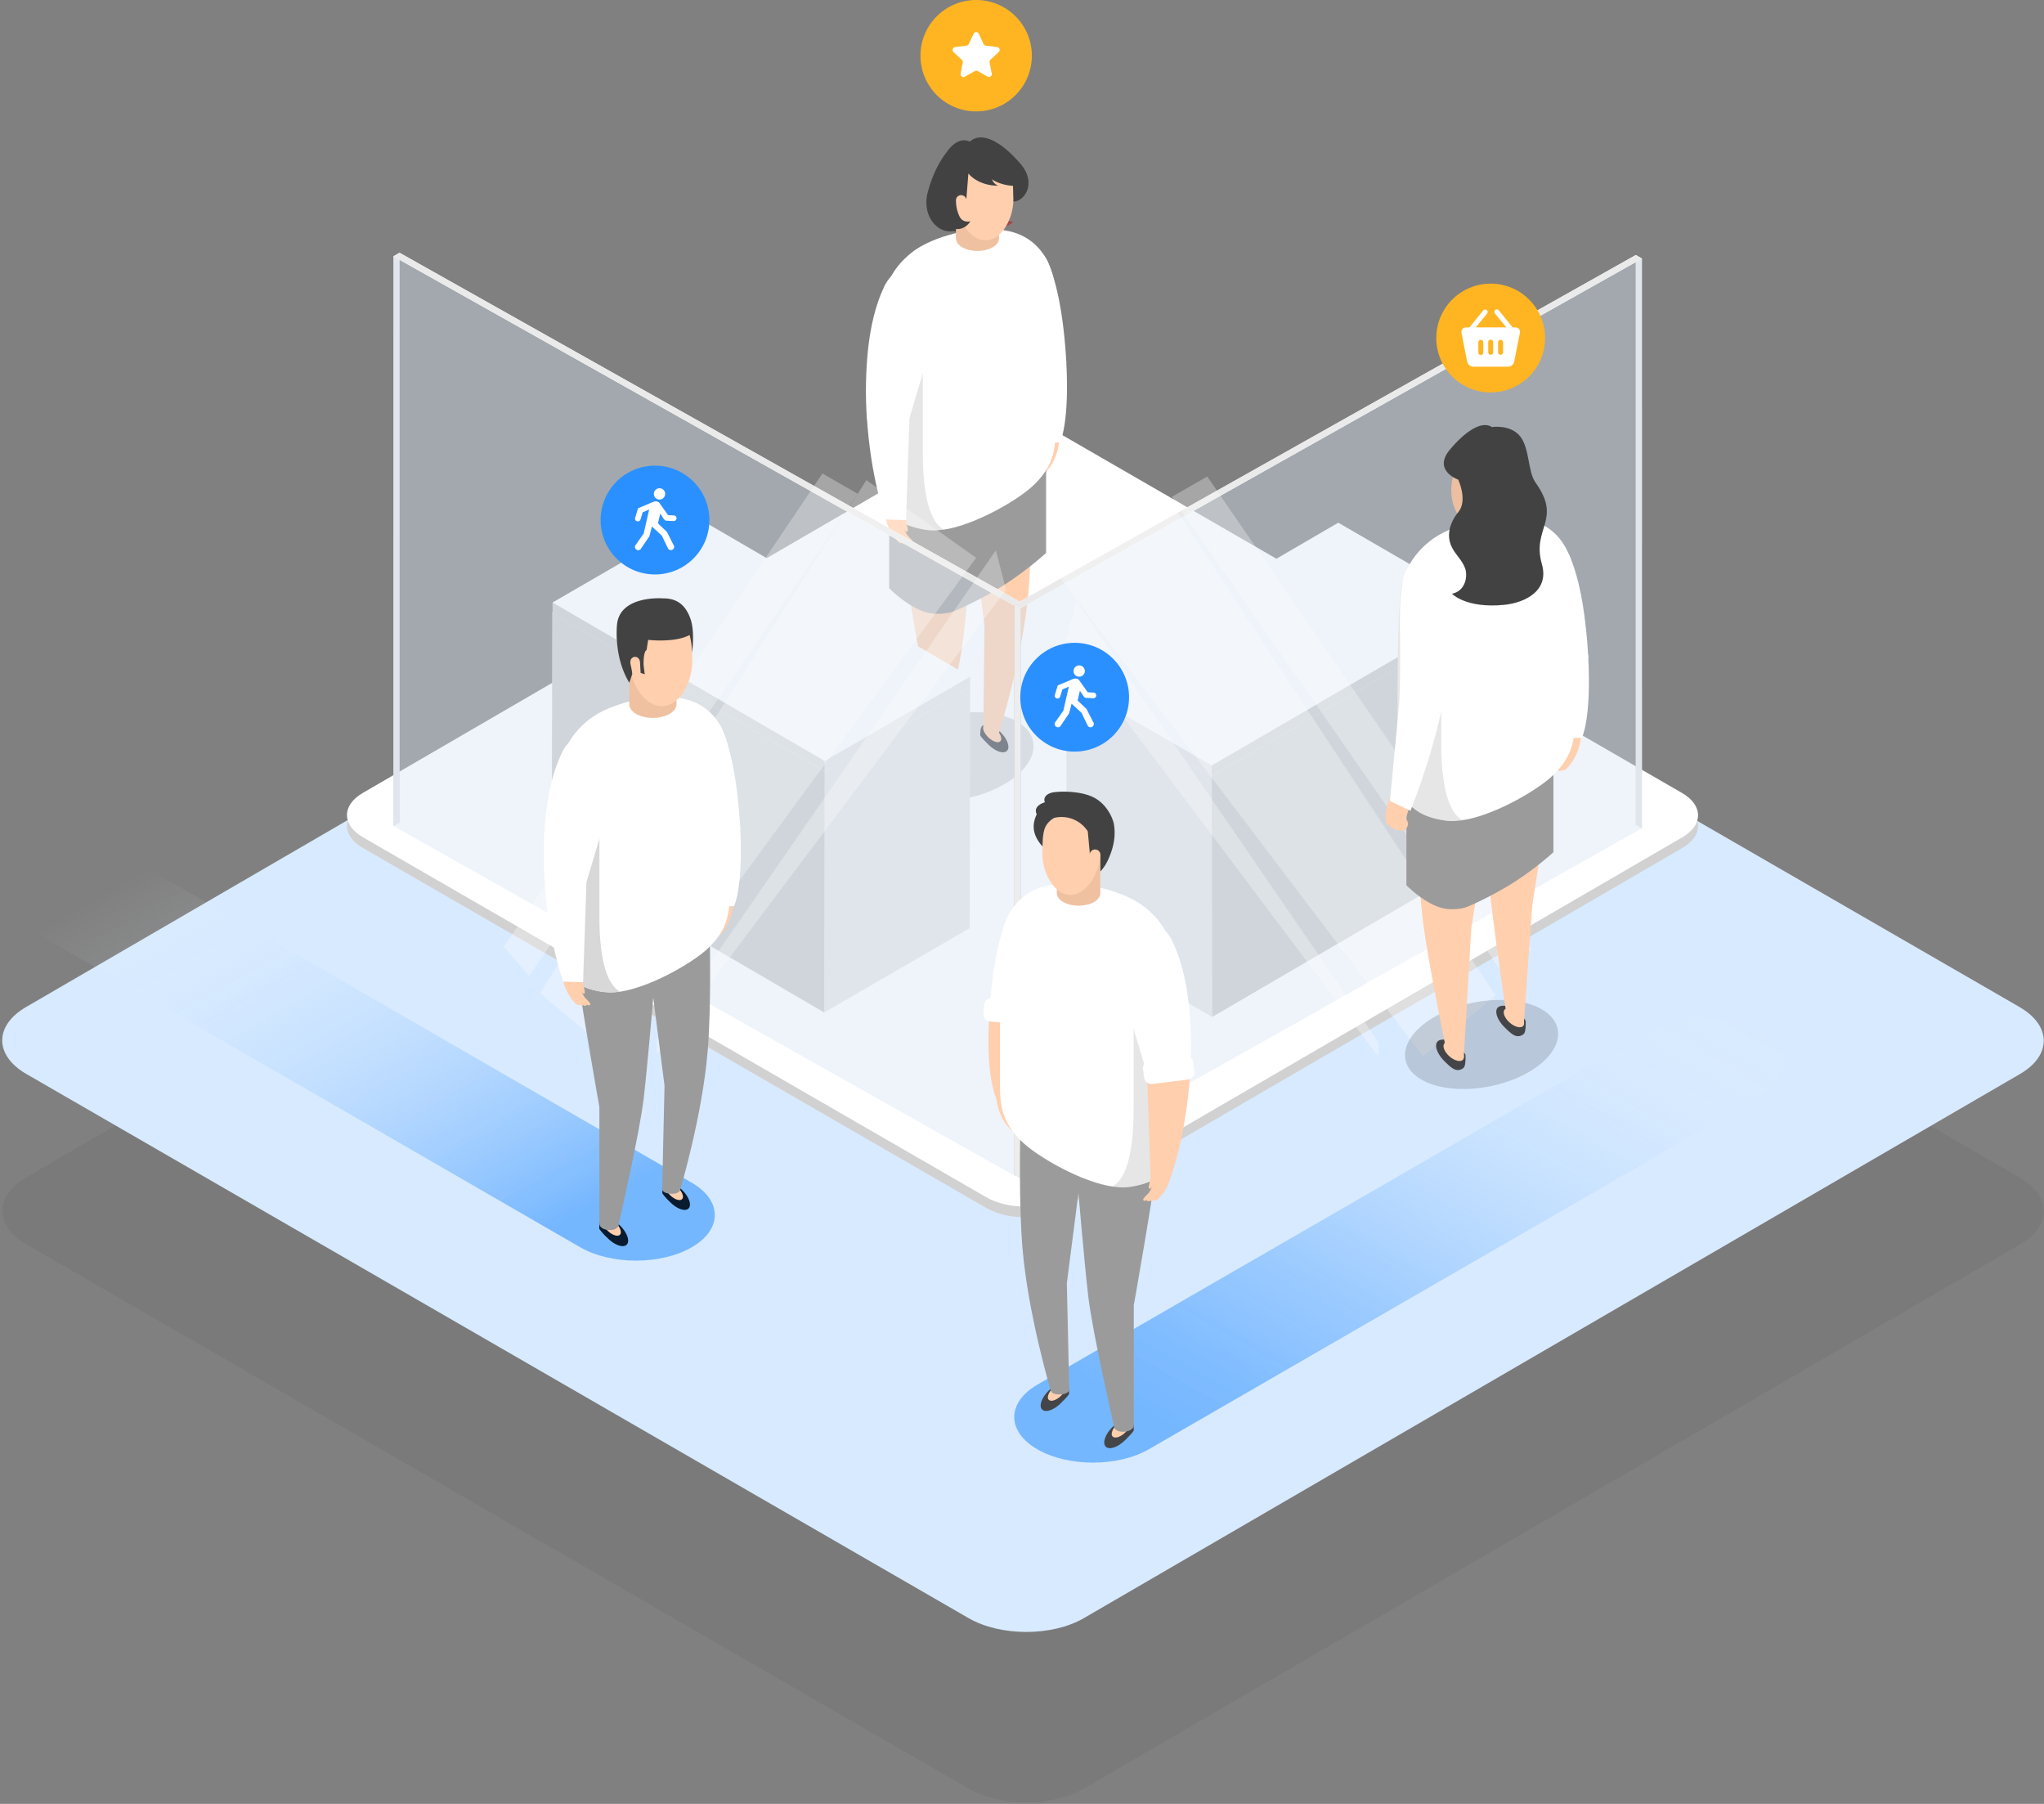 <svg width="544" height="480" viewBox="0 0 544 480" xmlns="http://www.w3.org/2000/svg">
    <rect x="0" y="0" width="544" height="480" fill="#808080" stroke="none"/>
    <defs>
        <linearGradient x1="85.045%" y1="85.499%" x2="19.62%" y2="19.225%" id="a">
            <stop stop-color="#3394FF" stop-opacity=".6" offset="0%"/>
            <stop stop-color="#FFF" stop-opacity="0" offset="100%"/>
        </linearGradient>
        <linearGradient x1="14.955%" y1="85.494%" x2="96.991%" y2="2.397%" id="b">
            <stop stop-color="#3394FF" stop-opacity=".6" offset="0%"/>
            <stop stop-color="#3E9AFF" stop-opacity=".57" offset="12%"/>
            <stop stop-color="#5DAAFF" stop-opacity=".48" offset="32%"/>
            <stop stop-color="#90C5FF" stop-opacity=".33" offset="56%"/>
            <stop stop-color="#D5E9FF" stop-opacity=".12" offset="85%"/>
            <stop stop-color="#FFF" stop-opacity="0" offset="100%"/>
        </linearGradient>
    </defs>
    <g transform="translate(-15)" fill-rule="nonzero" fill="none">
        <path d="M457.364 214.53L294.577 120.55c-5.63-3.252-14.73-3.252-20.324 0L112.525 214.53c-5.596 3.251-5.566 8.52.063 11.773l162.788 93.978c5.63 3.252 14.73 3.252 20.324 0l161.727-93.978c5.594-3.252 5.564-8.522-.066-11.773" fill="#EAEAEA"/>
        <path d="M552.523 313.315l-250.77-144.78c-8.51-4.913-22.258-4.913-30.71 0L21.918 313.317c-8.452 4.913-8.407 12.878.1 17.787L272.771 475.9c8.51 4.912 22.258 4.912 30.71 0l249.14-144.785c8.452-4.912 8.407-12.877-.1-17.787" opacity=".05" fill="#050505"/>
        <path d="M552.52 267.977l-250.767-144.78c-8.51-4.913-22.255-4.913-30.707 0L21.903 267.98c-8.452 4.913-8.407 12.875.102 17.787l250.767 144.794c8.51 4.912 22.255 4.912 30.707 0l249.14-144.785c8.452-4.912 8.407-12.874-.102-17.787" fill="#D8EAFF"/>
        <path d="M462.688 213.86l-165.961-95.816c-5.63-3.252-14.73-3.252-20.325 0l-164.88 95.82c-5.593 3.25-5.563 8.52.066 11.772l165.958 95.816c5.63 3.252 14.73 3.252 20.324 0l164.884-95.819c5.593-3.252 5.563-8.521-.066-11.773" fill="#D1D1D1"/>
        <path d="M462.688 211.014l-165.961-95.817c-5.63-3.251-14.73-3.251-20.325 0l-164.88 95.817c-5.593 3.251-5.563 8.52.066 11.773l165.958 95.816c5.63 3.252 14.73 3.252 20.324 0l164.88-95.816c5.594-3.252 5.564-8.522-.066-11.773" fill="#FFF"/>
        <path d="M257.111 194.04c-8.824 5.132-10.382 12.611-3.459 16.65 6.924 4.038 19.817 3.122 28.635-2.01 8.819-5.13 10.383-12.61 3.46-16.648-6.924-4.039-19.808-3.123-28.636 2.009z" opacity=".15" fill="#050505"/>
        <circle fill="#FFB522" cx="274.799" cy="14.823" r="14.823"/>
        <path d="M280.798 13.85l-2.198 2.048a.799.799 0 0 0-.228.682l.568 3.002a.736.736 0 0 1-1.1.796l-2.654-1.477a.802.802 0 0 0-.72 0l-2.702 1.516a.748.748 0 0 1-1.1-.796l.568-3.002a.733.733 0 0 0-.228-.682l-2.237-2.083a.775.775 0 0 1 .417-1.328l3.033-.378a.79.79 0 0 0 .6-.417l1.313-2.771a.76.76 0 0 1 1.363 0l1.288 2.768c.108.239.338.4.6.417l3.033.378a.763.763 0 0 1 .384 1.328zM293.622 69.18c3.198 6.787 4.642 17.68 5.17 27.132l-9.284.97-8.875-22.877" fill="#FFF"/>
        <path d="M291.571 116.281s-.333 3.387-.561 4.345c-.147.6-.237 1.03-.352 1.474-.159.6-.198.919 0 1.066.199.147.556.192.901-1.054a5.435 5.435 0 0 1-1.147 2.282c-.666.718-1.64 1.444-1.38 1.823.257.378.972 0 .972 0s.084.6.967.129c0 0 .105.495 1-.13 0 0 .35.412 1.177-.41.825-.823 3.762-4 3.822-9.936l-5.399.411z" fill="#FFCFAE"/>
        <path d="M298.777 96.123c.925 16.534-1.645 21.618-1.645 21.618l-5.609.15-2.015-20.61" fill="#FFF"/>
        <circle fill="#FFF" cx="294.108" cy="96.396" r="4.669"/>
        <circle fill="#FFF" cx="287.323" cy="72.283" r="7.02"/>
        <path d="M261.054 207.864c1.897 1.898 4.203 2.678 5.14 1.736.937-.943.165-3.243-1.733-5.144-1.897-1.9-4.203-2.678-5.14-1.738-.567.567-.528 2.053-.528 2.624.324.591 1.507 1.768 2.26 2.522z" fill="#444549"/>
        <path d="M261.069 205.885c1.243 1.186 2.726 1.649 3.302 1.033.577-.615.057-2.074-1.186-3.26-1.243-1.186-2.726-1.646-3.302-1.03-.577.615-.054 2.074 1.186 3.257z" fill="#FFCFAE"/>
        <path d="M278.057 198.13c1.822 1.822 4.032 2.573 4.939 1.666.907-.906.16-3.113-1.663-4.939-1.823-1.825-4.033-2.573-4.937-1.67-.546.544-.507 1.973-.507 2.523.3.567 1.444 1.696 2.168 2.42z" fill="#444549"/>
        <path d="M278.069 196.232c1.2 1.138 2.618 1.583 3.183.991.564-.591.054-1.99-1.138-3.128-1.192-1.138-2.619-1.583-3.18-.991-.562.591-.054 1.99 1.135 3.128z" fill="#FFCFAE"/>
        <path d="M259.36 172.275s-4.822-27.007-7.206-44.323l37.075-7.023c.177 8.407.469 24.47-.477 36.084-1.426 17.496-7.807 37.763-7.807 37.763-.132.634-.495 1.051-1.903 1.051-1.57 0-2.351-1.24-2.351-1.979l.321-27.374-3.05-23.885s-1.487 17.802-2.589 27.323c-1.102 9.521-7.506 34.53-7.506 34.53 0 .993.045 1.233-1.651 1.233-1.697 0-2.57-1.165-2.58-2.15l-.276-31.25z" fill="#FFCFAE"/>
        <path d="M268.176 162.883c-1.738.45-3.547.56-5.327.325-5.464-.766-11.205-6.696-11.205-6.696v-6.972c0-7.392.027-35.462.027-35.462.186-1.928.42-3.757.732-5.48 1.054-5.173 3.027-8.257 7.336-11.689a14.454 14.454 0 0 1 1.882-1.243c5.489-3.095 15.988-5.503 22.82-2.88 8.968 3.454 8.965 14.07 8.968 14.05v40.305a91.448 91.448 0 0 1-10.998 8.407c-5.756 3.687-12.875 6.975-14.235 7.335z" fill="#9B9B9B"/>
        <path d="M250.007 79.906c-1.372 9.629-.852 45.827-.852 45.827 0 7.726 1.945 13.812 12.541 15.295 1.802.252 3.93.072 5.96-.363 8.191-1.75 18.132-7.666 22.012-11.17 6.497-5.872 6.23-11.41 6.23-16.252v-35.31c0 .024 0-11.863-10.04-15.724-7.639-2.94-19.39-.243-25.522 3.222-.018-.003-8.9 4.44-10.329 14.475z" fill="#FFF"/>
        <path d="M250.773 76.672c1.084-1.129 2.441-1.912 4.134-1.912 6.129 0 5.705 6.941 5.705 6.941v38.961c0 14.986 3.4 19.144 5.612 20.264a16.214 16.214 0 0 1-4.534.105c-10.596-1.486-12.541-7.57-12.541-15.295 0 0-.52-36.198.852-45.827.159-1.1.417-2.183.772-3.237z" fill="#000" opacity=".1"/>
        <path d="M255.697 134.528s.27 3.393.484 4.353c.135.6.219 1.033.324 1.48.147.616.18.922-.027 1.066-.207.145-.559.184-.901-1.068.18.844.56 1.634 1.108 2.302.652.727 1.612 1.475 1.345 1.847-.267.372-.973-.018-.973-.018s-.096.6-.97.114c0 0-.114.493-.996-.15 0 0-.36.405-1.168-.432-.808-.838-3.69-4.066-3.642-10.005l5.416.51z" fill="#FFCFAE"/>
        <path d="M257.063 110.922l-.927 27.47-5.378-.168s-4.107-10.81-5.104-28.059" fill="#FFF"/>
        <circle fill="#FFF" transform="rotate(-88.97 251.377 110.184)" cx="251.377" cy="110.184" r="5.738"/>
        <path d="M265.774 82.053l-8.939 29.896-11.196-1.868s-.177-2.774-.18-5.756c0-12.538 1.78-21.969 5.17-28.653" fill="#FFF"/>
        <circle fill="#FFF" transform="rotate(-89.78 258.016 79.33)" cx="258.016" cy="79.33" r="8.227"/>
        <path d="M284.72 59.017a5.023 5.023 0 0 1-4.144 1.33c.318-.498.937-1.834 1.201-2.401.573.627 2.561 1.134 2.942 1.071z" fill="#A34848"/>
        <path d="M276.637 42.636c2.579-.102 5.605.534 7.1 3.023.961 1.6.901 4.504.976 6.675.157 3.903-1.402 7.999-3.825 10.124v1.039c-.027.835-.6 1.67-1.693 2.306-2.25 1.3-5.885 1.3-8.107 0-1.078-.627-1.63-1.441-1.663-2.264V53.313c0-.123-.018-.244-.021-.367-.262-5.524 2.996-10.14 7.233-10.31z" fill="#FFCFAE"/>
        <path d="M277.49 63.933a5.495 5.495 0 0 0 3.395-1.48v1.038c-.027.835-.6 1.67-1.693 2.306-2.25 1.3-5.885 1.3-8.107 0-1.078-.627-1.63-1.441-1.663-2.264V53.313c.327 5.404 3.924 10.785 8.067 10.62z" fill="#3A2416" opacity=".08"/>
        <path d="M270.307 57.48c.931 2.024 2.958 1.39 2.958 1.39s-1.264 2.34-3.88 2.054v.7a4.684 4.684 0 0 1-.567-.163c-4.24.901-8.6-4.068-6.882-10.37 1.066-3.903 2.592-7.645 5.579-11.34 2.988-3.697 5.585-2.051 5.585-2.051 3.534-3.171 9.256.831 13.64 6.062 3.198 3.822 2.102 7.716-.222 9.286a3.303 3.303 0 0 1-1.802.574c.024-.43.03-.859 0-1.285-.036-.886-.045-1.895-.108-2.889-3.525-.198-5.614-1.732-5.614-1.732.146.319.326.62.537.9.306.34.686.604 1.111.772a11.11 11.11 0 0 1-4.309-.75c-2.483-.958-3.603-2.48-3.603-2.48l-.546 6.905a1.405 1.405 0 0 0-2.783.27c.006 1.431.315 2.844.906 4.147z" fill="#424242"/>
        <path fill="#FFF" d="M200.721 140.563l72.475 42.302-.123 64.107-38.73 22.429-72.49-42.3.13-64.106z"/>
        <path fill="#000" opacity=".2" d="M161.983 162.995l72.483 42.302-.123 64.104-72.49-42.303z"/>
        <path fill="#000" opacity=".1" d="M273.196 182.865l-38.73 22.432-.123 64.104 38.73-22.43z"/>
        <path fill="#FFF" d="M273.196 182.865l-38.73 22.432-72.405-42.173.003-2.81 38.73-22.433 72.408 42.174z"/>
        <path fill="#000" opacity=".2" d="M234.466 205.297l-72.405-42.173.003-2.81 72.405 42.17z"/>
        <path fill="#000" opacity=".1" d="M234.466 205.297l38.73-22.432.006-2.81-38.733 22.429z"/>
        <path fill="#FFF" opacity=".2" d="M121.422 218.826l165.46 93.027v.003l-1.7.952-165.397-93.027z"/>
        <path fill="#CECECE" d="M121.353 218.826l-1.637.952.003-151.558-.006-.003 1.634-.955z"/>
        <path fill="#FFF" opacity=".5" d="M121.353 218.826l-1.637.952.003-151.558-.006-.003 1.634-.955z"/>
        <path fill="#FFF" d="M285.083 312.811l-165.397-93.033 165.397 93.03z"/>
        <path fill="#D6E5F2" opacity=".4" d="M119.677 68.22l1.652-.805 165.405 93.18h.006l.003 151.414-1.651.874-165.415-93.105V68.004"/>
        <path fill="#000" opacity=".2" d="M286.746 311.86l-1.636.948.003-151.558-.006-.003 1.636-.952z"/>
        <path fill="#FFF" d="M121.347 67.265l165.396 93.027v.003l-1.636.952L119.713 68.22z"/>
        <path fill="#E8E8E8" d="M119.713 68.22l1.634-.955 165.396 93.027v.003l.003 151.564-1.636.949.003-151.558-.006-.003z"/>
        <path fill="#FFF" opacity=".2" d="M286.746 311.86l-1.636.948.003-151.558-.006-.003 1.636-.952z"/>
        <path fill="#FFF" opacity=".08" d="M121.347 67.265l165.396 93.027v.003l-1.636.952L119.713 68.22z"/>
        <g opacity=".3" fill="#FFF">
            <path d="M245.585 127.757L158.71 264.239l19.273 16.25 96.82-132.072z"/>
            <path d="M233.887 125.986L149.105 251.94l6.768 7.731 87.436-128.264zM280.042 146.445l-90.247 130.36v3.816l92.97-123.68z"/>
        </g>
        <path fill="#FFF" d="M371.249 141.764l-72.478 42.302.126 64.107 38.73 22.429 72.49-42.3-.133-64.106z"/>
        <path fill="#000" opacity=".2" d="M409.984 164.196l-72.483 42.302.126 64.104 72.49-42.303z"/>
        <path fill="#000" opacity=".1" d="M298.771 184.066l38.73 22.432.126 64.104-38.73-22.43z"/>
        <path fill="#FFF" d="M298.771 184.066l38.73 22.432 72.405-42.173-.003-2.81-38.73-22.433-72.405 42.174z"/>
        <path fill="#000" opacity=".2" d="M337.5 206.498l72.406-42.173-.003-2.81-72.405 42.17z"/>
        <path fill="#000" opacity=".1" d="M337.5 206.498l-38.729-22.432-.003-2.81 38.73 22.429z"/>
        <path d="M199.037 314.664l-162.905-94.06c-8.233-4.753-21.543-4.753-29.725 0-8.181 4.753-8.136 12.463.096 17.216l162.905 94.054c8.233 4.753 21.54 4.753 29.725 0 8.185-4.753 8.14-12.463-.096-17.216" fill="url(#a)"/>
        <path d="M291.142 368.409l162.904-94.054c8.233-4.753 21.543-4.753 29.725 0 8.182 4.753 8.137 12.463-.096 17.216l-162.904 94.054c-8.233 4.753-21.54 4.753-29.725 0-8.185-4.753-8.14-12.463.096-17.216" fill="url(#b)"/>
        <path fill="#FFF" opacity=".2" d="M450.275 219.427l-165.46 93.027v.003l1.7.951 165.393-93.026z"/>
        <path fill="#CECECE" d="M450.344 219.427l1.637.952-.003-151.558.006-.003-1.637-.955z"/>
        <path fill="#FFF" opacity=".5" d="M450.344 219.427l1.637.952-.003-151.558.006-.003-1.637-.955z"/>
        <path fill="#FFF" d="M286.614 313.411l165.397-93.032-165.397 93.03z"/>
        <path fill="#D6E5F2" opacity=".4" d="M452.02 68.82l-1.655-.804-165.402 93.18h-.006l-.006 151.414 1.654.874 165.415-93.105V68.604"/>
        <path fill="#000" opacity=".2" d="M284.948 312.46l1.636.948-.003-151.557.006-.003-1.633-.952z"/>
        <path fill="#FFF" d="M450.347 67.866l-165.393 93.027v.003l1.633.952L451.984 68.82z"/>
        <path fill="#E8E8E8" d="M451.984 68.82l-1.637-.954-165.393 93.027v.003l-.006 151.564 1.636.948-.003-151.557.006-.003z"/>
        <path fill="#FFF" opacity=".2" d="M284.948 312.46l1.636.948-.003-151.557.006-.003-1.633-.952z"/>
        <path fill="#FFF" opacity=".08" d="M450.347 67.866l-165.393 93.027v.003l1.633.952L451.984 68.82z"/>
        <g opacity=".3" fill="#FFF">
            <path d="M325.058 131.36l87.926 133.48-19.273 16.25-97.867-129.07zM336.306 126.784l86.283 125.758-6.765 7.731-88.94-128.066zM301.464 160.055l80.438 117.35v3.817l-83.164-110.667z"/>
        </g>
        <path d="M204.916 239.685s-.328 3.32-.577 4.257c-.144.577-.231 1.006-.345 1.445-.156.576-.195.9 0 1.047.195.148.54.19.9-1.03a5.332 5.332 0 0 1-1.15 2.237c-.65.703-1.612 1.415-1.35 1.802.26.387.954 0 .954 0s.087.576.95.126c0 0 .101.483.978-.126 0 0 .345.402 1.15-.402.805-.805 3.687-3.904 3.744-9.74l-5.254.384z" fill="#FFCFAE"/>
        <path d="M211.978 219.922c.9 16.214-1.616 21.189-1.616 21.189l-5.488.156-1.973-20.195" fill="#FFF"/>
        <circle fill="#FFF" cx="207.408" cy="220.186" r="4.579"/>
        <path d="M206.93 193.512c3.135 6.65 4.552 17.337 5.069 26.605l-9.101.967-8.707-22.438" fill="#FFF"/>
        <circle fill="#FFF" cx="200.751" cy="196.539" r="6.882"/>
        <path d="M176.746 329.478c1.859 1.864 4.12 2.624 5.041 1.726.922-.897.162-3.182-1.726-5.047-1.889-1.864-4.12-2.624-5.041-1.726-.577.576-.517 2.014-.517 2.573a17.261 17.261 0 0 0 2.243 2.474z" fill="#081B2F"/>
        <ellipse fill="#FFCFAE" transform="rotate(-46.32 177.805 326.442)" cx="177.805" cy="326.442" rx="1.507" ry="3.051"/>
        <path d="M193.413 319.933c1.801 1.801 3.951 2.52 4.843 1.633.892-.885.156-3.056-1.633-4.843-1.79-1.786-3.952-2.519-4.843-1.633-.535.534-.496 1.934-.496 2.474.632.856 1.345 1.65 2.129 2.369z" fill="#081B2F"/>
        <ellipse fill="#FFCFAE" transform="rotate(-46.32 194.425 317.056)" cx="194.425" cy="317.056" rx="1.45" ry="2.927"/>
        <path d="M174.524 294.586s-4.729-26.461-7.059-43.465l36.352-6.905c.17 8.256.46 23.993-.466 35.378-1.399 17.157-7.308 36.961-7.308 36.961-.132.622-.823 1.099-2.204 1.099-1.537 0-2.606-.516-2.606-1.243l.628-27.533-3.003-23.42s-1.456 17.457-2.537 26.777c-1.08 9.32-6.605 33.3-6.605 33.3 0 .98-.715 1.772-2.375 1.772-1.66 0-2.796-.72-2.808-1.684l-.009-31.037z" fill="#9B9B9B"/>
        <path d="M164.162 204.018c-1.345 9.443-.825 44.935-.825 44.935 0 7.579 1.91 13.545 12.295 15.013 1.955.211 3.931.09 5.846-.357 8.056-1.727 17.778-7.507 21.582-10.932 6.368-5.753 6.11-11.197 6.11-15.938v-34.67s0-11.635-9.845-15.418c-7.48-2.876-18.988-.24-25.032 3.159-.015.015-8.725 4.372-10.13 14.208z" fill="#FFF"/>
        <path d="M164.91 200.85a5.528 5.528 0 0 1 4.026-1.876c6.006 0 5.597 6.806 5.597 6.806v38.195c0 14.695 3.33 18.769 5.5 19.868-1.47.242-2.966.277-4.446.102-10.392-1.456-12.295-7.422-12.295-15.013 0 0-.514-35.492.834-44.935.166-1.07.429-2.124.784-3.147z" fill="#D8D8D8"/>
        <path d="M169.744 257.577s.264 3.327.472 4.27c.132.576.213 1.011.315 1.45.144.6.177.9 0 1.041-.177.142-.577.178-.868-1.047.178.827.55 1.6 1.087 2.254.64.715 1.582 1.445 1.318 1.802s-.955 0-.955 0-.093.576-.948.108c0 0-.109.483-.98-.144 0 0-.35.396-1.15-.426-.798-.823-3.617-3.988-3.572-9.783l5.281.475z" fill="#FFCFAE"/>
        <path d="M171.086 234.427l-.9 26.933-5.276-.162s-4.026-10.593-5.017-27.512" fill="#FFF"/>
        <circle fill="#FFF" transform="rotate(-88.97 165.506 233.704)" cx="165.506" cy="233.704" r="5.627"/>
        <path d="M179.622 206.12l-8.76 29.343-10.978-1.828s-.171-2.72-.177-5.645c0-12.295 1.726-21.54 5.068-28.095" fill="#FFF"/>
        <circle fill="#FFF" transform="rotate(-89.78 172.008 203.437)" cx="172.008" cy="203.437" r="8.068"/>
        <path d="M190.392 164.592c2.823-.114 6.14.585 7.774 3.303 1.054 1.753.973 4.942 1.066 7.31.174 4.28-1.531 8.762-4.186 11.089v1.141c-.027.9-.645 1.829-1.852 2.522-2.465 1.423-6.447 1.423-8.897 0-1.18-.687-1.783-1.576-1.822-2.477v-11.193c0-.135-.018-.268-.024-.4-.264-6.053 3.303-11.109 7.941-11.295z" fill="#FFCFAE"/>
        <path d="M183.28 179.358a18.355 18.355 0 0 0-.448-2.5c-.417-1.901 1.036-2.073 1.036-2.073.787-.063 1.297.49 1.456 1.24l.177 3.027 1.108.36s-.33-2.183-.33-2.804c0-3.456.802-3.642.802-3.642l.423-2.702s7.023.846 11.04-1.294c.396 1.548.612 3.137.643 4.734 0 0 .838-5.734-.493-9.253-1.33-3.52-3.53-5.258-7.248-5.23 0 0-11.202-.901-12.202 6.71 0 0-1.11 8.536 3.234 15.745.003-.003.795-2.357.801-2.318z" fill="#424242"/>
        <path d="M191.326 187.915a6.005 6.005 0 0 0 3.72-1.612v1.141c-.027.9-.645 1.829-1.852 2.522-2.465 1.423-6.447 1.423-8.897 0-1.18-.687-1.783-1.576-1.822-2.477v-11.202c.378 5.92 4.314 11.812 8.851 11.628z" fill="#3A2416" opacity=".08"/>
        <path d="M314.468 383.19c-1.912 1.913-4.233 2.702-5.182 1.75-.949-.951-.165-3.27 1.747-5.185 1.913-1.916 4.234-2.702 5.183-1.75.573.57.531 2.071.531 2.645-.321.594-1.519 1.78-2.279 2.54z" fill="#444549"/>
        <path d="M314.453 381.2c-1.252 1.2-2.747 1.66-3.338 1.038-.592-.621-.057-2.102 1.2-3.285 1.259-1.183 2.748-1.66 3.34-1.038.59.621.047 2.092-1.202 3.284z" fill="#FFCFAE"/>
        <path d="M297.33 373.38c-1.838 1.838-4.065 2.595-4.978 1.682-.913-.913-.16-3.138 1.678-4.978 1.838-1.84 4.066-2.591 4.978-1.681.55.549.51 1.987.51 2.54-.305.57-1.455 1.708-2.188 2.438z" fill="#444549"/>
        <path d="M297.318 371.468c-1.201 1.147-2.64 1.594-3.207 1-.567-.595-.054-2.006 1.147-3.156 1.201-1.15 2.64-1.594 3.207-.997.567.598.054 2.006-1.147 3.153z" fill="#FFCFAE"/>
        <path d="M316.75 347.325s4.861-27.218 7.257-44.672l-37.369-7.082c-.177 8.485-.474 24.662.48 36.369 1.439 17.634 7.507 37.99 7.507 37.99.132.64.846 1.13 2.264 1.127 1.579 0 2.68-.532 2.68-1.28l-.636-28.304 3.09-24.071s1.501 17.943 2.61 27.524c1.107 9.58 6.776 34.229 6.776 34.229 0 1.002.732 1.82 2.444 1.82 1.711 0 2.873-.743 2.885-1.736l.012-31.914z" fill="#9B9B9B"/>
        <path d="M285.51 290.887s.335 3.413.567 4.377c.147.616.237 1.036.354 1.487.159.618.198.924 0 1.074-.198.15-.559.196-.9-1.06a5.477 5.477 0 0 0 1.155 2.3c.67.721 1.651 1.457 1.39 1.838-.261.381-.982 0-.982 0s-.084.619-.975.132c0 0-.105.499-1.01-.132 0 0-.354.414-1.185-.414-.832-.829-3.792-4.03-3.852-10.014l5.437.412z" fill="#FFCFAE"/>
        <path d="M278.246 270.572c-.93 16.667 1.997 21.792 1.997 21.792l5.314.144 2.03-20.756" fill="#FFCFAE"/>
        <circle fill="#FFCFAE" cx="282.951" cy="270.848" r="4.705"/>
        <path d="M283.437 243.417c-3.224 6.837-4.678 17.817-5.212 27.344l9.356.99 8.944-23.056" fill="#FFF"/>
        <circle fill="#FFF" cx="289.791" cy="246.542" r="7.074"/>
        <path d="M290.169 270.863a2 2 0 0 1-2.174 1.801l-9.473-.855a2 2 0 0 1-1.801-2.171l.204-2.255a2 2 0 0 1 2.17-1.802l9.474.856a2 2 0 0 1 1.801 2.174l-.201 2.252z" fill="#FFF"/>
        <path d="M327.403 254.226c1.384 9.704.859 46.19.859 46.19 0 7.786-1.96 13.92-12.64 15.416-1.817.255-3.961.072-6.006-.367-8.257-1.765-18.273-7.722-22.182-11.256-6.549-5.918-6.279-11.509-6.279-16.382v-35.589c0 .024 0-11.956 10.119-15.85 7.698-2.96 19.54-.246 25.734 3.249-.006 0 8.951 4.467 10.395 14.589z" fill="#FFF"/>
        <path d="M326.629 250.968c-1.093-1.138-2.463-1.927-4.168-1.927-6.176 0-5.756 6.998-5.756 6.998v39.264c0 15.103-3.426 19.294-5.656 20.417 1.51.25 3.049.285 4.57.106 10.68-1.502 12.64-7.63 12.64-15.415 0 0 .525-36.484-.859-46.191a18.529 18.529 0 0 0-.771-3.252z" fill="#000" opacity=".1"/>
        <path d="M300.552 216.664c-2.6-.105-5.651.538-7.155 3.045-.967 1.612-.901 4.549-.982 6.726-.16 3.936 1.411 8.061 3.855 10.208v1.051c.027.84.6 1.681 1.706 2.324 2.266 1.31 5.933 1.31 8.184 0 1.087-.63 1.643-1.453 1.679-2.282v-10.308c0-.123.018-.246.02-.369.256-5.573-3.026-10.223-7.307-10.395z" fill="#FFCFAE"/>
        <path d="M299.702 238.126a5.543 5.543 0 0 1-3.426-1.486v1.051c.027.84.6 1.681 1.706 2.324 2.266 1.31 5.933 1.31 8.184 0 1.087-.63 1.643-1.453 1.679-2.282v-10.308c-.342 5.447-3.967 10.87-8.143 10.701z" fill="#3A2416" opacity=".08"/>
        <path d="M311.472 219.364c-.213-1.345-1.733-5.369-5.489-7.224-3.81-1.883-9.863-1.583-11.145-1.201-1.76.51-2.138 1.67-1.742 2.54 0 0-3.302.87-2.17 3.182-1.3 2.718-1.222 5.501 1.534 8.564.057-1.961.147-4.183.943-5.51a5.657 5.657 0 0 1 2.234-2.102 8.313 8.313 0 0 1 8.872 3.603l.55 5.945a1.423 1.423 0 0 1 2.81.409v4.311a11.392 11.392 0 0 0 1.997-3.002c1.933-4.156 1.966-7.24 1.606-9.515z" fill="#424242"/>
        <path d="M321.665 309.28s-.273 3.42-.486 4.39c-.135.618-.222 1.039-.327 1.501-.147.621-.18.928.027 1.075.207.147.561.186.9-1.078a5.477 5.477 0 0 1-1.116 2.32c-.658.734-1.625 1.487-1.358 1.862.268.376.982-.018.982-.018s.096.619.976.115c0 0 .114.495 1.006-.15 0 0 .363.408 1.177-.436.814-.844 3.72-4.098 3.672-10.082l-5.453.501z" fill="#FFCFAE"/>
        <path d="M320.287 285.485l.937 27.686 5.423-.168s4.137-10.89 5.158-28.28" fill="#FFCFAE"/>
        <circle fill="#FFCFAE" transform="rotate(-1.03 326.023 284.742)" cx="326.023" cy="284.742" r="5.783"/>
        <path d="M311.51 256.388l9.008 30.133 11.284-1.883s.177-2.795.18-5.8c0-12.638-1.801-22.144-5.21-28.879" fill="#FFF"/>
        <circle fill="#FFF" transform="rotate(-.22 319.34 253.636)" cx="319.34" cy="253.636" r="8.293"/>
        <path d="M332.889 285.038a2 2 0 0 1-1.739 2.23l-9.44 1.166a2 2 0 0 1-2.23-1.739l-.28-2.246a2 2 0 0 1 1.739-2.23l9.44-1.166a2 2 0 0 1 2.23 1.739l.28 2.246z" fill="#FFF"/>
        <path d="M396.728 270.605c-8.824 5.13-10.382 12.61-3.459 16.649 6.924 4.038 19.817 3.122 28.635-2.01 8.819-5.13 10.383-12.61 3.46-16.648-6.925-4.038-19.808-3.123-28.636 2.009z" opacity=".15" fill="#050505"/>
        <path d="M419.151 269.46c-1.943-1.897-4.573-2.302-5.522-1.353-.948.948-.159 3.272 1.76 5.197.787.787 1.822 1.801 2.621 2.165a2.2 2.2 0 0 0 2.573-.4c.55-.6.475-2.774.475-3.347-.256-.697-.973-1.358-1.907-2.261z" fill="#444549"/>
        <ellipse fill="#FFCFAE" transform="rotate(-48.69 417.92 270.82)" cx="417.921" cy="270.821" rx="1.708" ry="3.288"/>
        <path d="M403.139 278.471c-1.943-1.897-4.573-2.303-5.522-1.354-.949.949-.16 3.273 1.76 5.197.786.787 1.822 1.802 2.62 2.165a2.2 2.2 0 0 0 2.574-.4c.546-.6.474-2.773.474-3.347-.261-.693-.979-1.354-1.906-2.26z" fill="#444549"/>
        <ellipse fill="#FFCFAE" transform="rotate(-48.69 401.894 279.802)" cx="401.894" cy="279.802" rx="1.708" ry="3.288"/>
        <path d="M418.397 272.929c-2.24-.982-2.342-2.156-2.402-2.655 0 0-2.789-18.375-4.18-30.547-.674-6.393-1-12.818-.975-19.246l-4.272 26.497-1.976 34.198c0 .037-.216 1.433-1.964.823-1.618-.564-2.369-1.249-2.702-2.561-.225-1.117-5.047-24.53-6.236-34.529-1.216-10.235-4.204-51.06-2.66-54.267l39.495 1.345-7.735 48.977-2.192 31.028s-.135.877-.717 1.039a2.477 2.477 0 0 1-1.484-.102z" fill="#FFCFAE"/>
        <path d="M404.805 241.522c-1.628.42-3.32.522-4.987.3-5.104-.717-10.509-6.272-10.509-6.272v-6.521c0-6.924.027-33.214.027-33.214.177-1.802.393-3.516.688-5.131.987-4.846 2.834-7.732 6.87-10.947a13.532 13.532 0 0 1 1.762-1.165c5.14-2.9 14.973-5.156 21.366-2.703 8.407 3.234 8.407 13.178 8.407 13.157v37.754a85.605 85.605 0 0 1-10.302 7.86c-5.38 3.46-12.049 6.546-13.322 6.882z" fill="#9B9B9B"/>
        <path d="M432.488 147.39c3.222 6.837 4.678 17.811 5.21 27.323l-9.353.991-8.942-23.05" fill="#FFF"/>
        <path d="M430.42 194.848s-.337 3.411-.568 4.378c-.147.6-.237 1.036-.354 1.483-.16.619-.198.925 0 1.075.198.15.558.195.9-1.06a5.477 5.477 0 0 1-1.156 2.3c-.67.72-1.65 1.456-1.39 1.838.262.38.982 0 .982 0s.084.618.973.132c0 0 .105.498 1.006-.132 0 0 .354.414 1.186-.415.831-.828 3.792-4.03 3.849-10.01l-5.429.411z" fill="#FFCFAE"/>
        <path d="M437.683 174.536c.93 16.661-1.66 21.777-1.66 21.777l-5.652.154-2.03-20.75" fill="#FFF"/>
        <circle fill="#FFF" cx="432.978" cy="174.812" r="4.705"/>
        <circle fill="#FFF" cx="426.141" cy="150.513" r="7.071"/>
        <path d="M387.886 156.77c-1.384 9.701-.859 46.176-.859 46.176 0 7.782 1.96 13.914 12.638 15.412 1.816.255 3.96.072 6.005-.363 8.254-1.766 18.267-7.723 22.176-11.254 6.546-5.918 6.276-11.505 6.276-16.376V154.78c0 .024 0-11.953-10.116-15.845-7.695-2.96-19.534-.246-25.725 3.246 0 .003-8.954 4.477-10.395 14.59z" fill="#FFF"/>
        <path d="M388.658 153.513c1.092-1.138 2.462-1.928 4.164-1.928 6.176 0 5.753 6.996 5.753 6.996v39.252c0 15.1 3.423 19.288 5.654 20.417-1.51.249-3.048.284-4.567.105-10.677-1.501-12.638-7.627-12.638-15.412 0 0-.525-36.475.859-46.176.16-1.106.418-2.195.775-3.254z" fill="#000" opacity=".1"/>
        <path d="M404.766 157.2l-6.005 31.03-11.295-2.101s.069-2.366.138-5.366c.3-12.766-.832-21.993 1.47-28.644 1.097-3.167 17.415-1.801 15.68 5.072" fill="#FFF"/>
        <path d="M391.18 211.713s-2.237 6.044-2.198 7.29c.033 1.04.27 1.658-.346 1.967-.825.414-1.152-.207-1.152-.207s-.943.618-1.418-.432c0 0-.81.537-1.2-.766 0 0-.871.717-1.103-1.745-.273-2.912 2-7.425 2.021-7.479l5.396 1.372z" fill="#FFCFAE"/>
        <path d="M388.492 221.036a2.003 2.003 0 0 0 1.135-1.285c.328-1.015-.207-1.943-1.165-1.922 0-.003-1.843 3.513.03 3.207z" fill="#FFCFAE"/>
        <path d="M387.493 186.009l-2.57 27.137 5.47 2.579s5.543-13.512 8.53-28.044" fill="#FFF"/>
        <circle fill="#FFF" transform="rotate(-60.84 393.267 186.588)" cx="393.267" cy="186.588" r="5.78"/>
        <circle fill="#FFF" transform="rotate(-89.78 396.606 155.738)" cx="396.606" cy="155.738" r="8.341"/>
        <path d="M401.244 130.528c.06 5.846 3.744 10.551 8.227 10.51 4.483-.043 8.07-4.826 8.01-10.672-.023-2.288.145-5.362-.819-7.086-1.501-2.675-4.678-3.444-7.407-3.417-4.486.045-8.071 4.822-8.011 10.665z" fill="#FFCFAE"/>
        <path d="M401.244 130.528c.06 5.846 3.744 10.551 8.227 10.51 4.483-.043 8.07-4.826 8.01-10.672-.023-2.288.145-5.362-.819-7.086-1.501-2.675-4.678-3.444-7.407-3.417-4.486.045-8.071 4.822-8.011 10.665z" fill="#000" opacity=".08"/>
        <path d="M404.57 135.011l11.08.018v4.651c-.027.805-.567 1.606-1.63 2.222-2.168 1.252-5.672 1.252-7.825 0-1.039-.6-1.57-1.39-1.603-2.18v-.036l-.021-4.675z" fill="#FFCFAE"/>
        <path d="M423.655 128.382c-2.054-2.844-1.516-9.107-4.102-12.31-2.585-3.204-7.485-2.442-7.485-2.442-2.846-1.873-7.395 1.477-11.181 6.005-4.672 5.585 2.219 8.005 2.219 8.005s2.579 5.476.03 8.62c0 0-3.723 4.057-2.063 8.59.9 2.46 2.963 3.904 3.852 6.345.75 2.071.168 6.023-3.486 6.797 0 0 3.714 3.967 13.914 2.949 5.431-.54 12.058-3.69 10.01-10.845-2.768-9.623 5.498-11.704-1.708-21.714z" fill="#424242"/>
        <circle fill="#2B90FF" cx="189.324" cy="138.383" r="14.475"/>
        <path d="M190.714 136.656l-.6 2.613 2.401 2.285 1.706 3.392a.877.877 0 1 1-1.4 1.054l-1.672-3.465-2.642-2.432-.676 2.586-2.14 3.137a.877.877 0 1 1-1.6-.711l2.218-3.141 1.462-6.407-1.717.747c0 .024-.6 1.949-.6 1.949a.748.748 0 0 1-1.427-.436l.793-2.588 3.954-1.66a1.76 1.76 0 0 1 1.066-.135c.206.047.4.136.57.261l2.384 3.366 1.55.08a.752.752 0 1 1-.078 1.502l-1.958-.102c-.3-.015-.495-.255-.67-.51l-.924-1.385zm-.186-3.735a1.501 1.501 0 1 1 1.5-1.5 1.501 1.501 0 0 1-1.497 1.497l-.003.003z" fill="#FFF"/>
        <circle fill="#2B90FF" cx="301.017" cy="185.522" r="14.475"/>
        <path d="M302.407 183.796l-.6 2.612 2.402 2.285 1.705 3.393a.877.877 0 1 1-1.399 1.054l-1.672-3.465-2.643-2.432-.675 2.585-2.14 3.138a.877.877 0 1 1-1.601-.712l2.219-3.14 1.462-6.408-1.718.748c0 .024-.6 1.948-.6 1.948a.748.748 0 0 1-1.426-.435l.792-2.588 3.955-1.66a1.76 1.76 0 0 1 1.066-.136c.205.048.4.137.57.261l2.384 3.366 1.55.081a.752.752 0 0 1-.079 1.502l-1.957-.102c-.3-.015-.496-.256-.67-.51l-.925-1.385zm-.186-3.735a1.501 1.501 0 1 1 1.501-1.501 1.501 1.501 0 0 1-1.498 1.498l-.003.003z" fill="#FFF"/>
        <circle fill="#FFB522" cx="411.735" cy="89.949" r="14.475"/>
        <path d="M403.955 88.544l1.523 7.657c.161.8.864 1.377 1.681 1.378h9.155a1.717 1.717 0 0 0 1.681-1.378l1.522-7.657a1.186 1.186 0 0 0-1.162-1.417h-.765l-3.672-4.53-.054-.067a.66.66 0 0 0-.967.9l3.002 3.688h-8.13l3.002-3.687.024-.03a.659.659 0 0 0-1.048-.799l-3.669 4.528h-.943a1.201 1.201 0 0 0-1.168 1.42l-.012-.006zm9.758 2.525a.66.66 0 0 1 1.319 0v2.703a.66.66 0 0 1-1.319 0v-2.703zm-2.633 0a.66.66 0 1 1 1.318 0v2.703a.66.66 0 0 1-1.318 0v-2.703zm-2.633 0a.66.66 0 0 1 1.318 0v2.703a.66.66 0 1 1-1.318 0v-2.703z" fill="#FFF"/>
    </g>
</svg>
